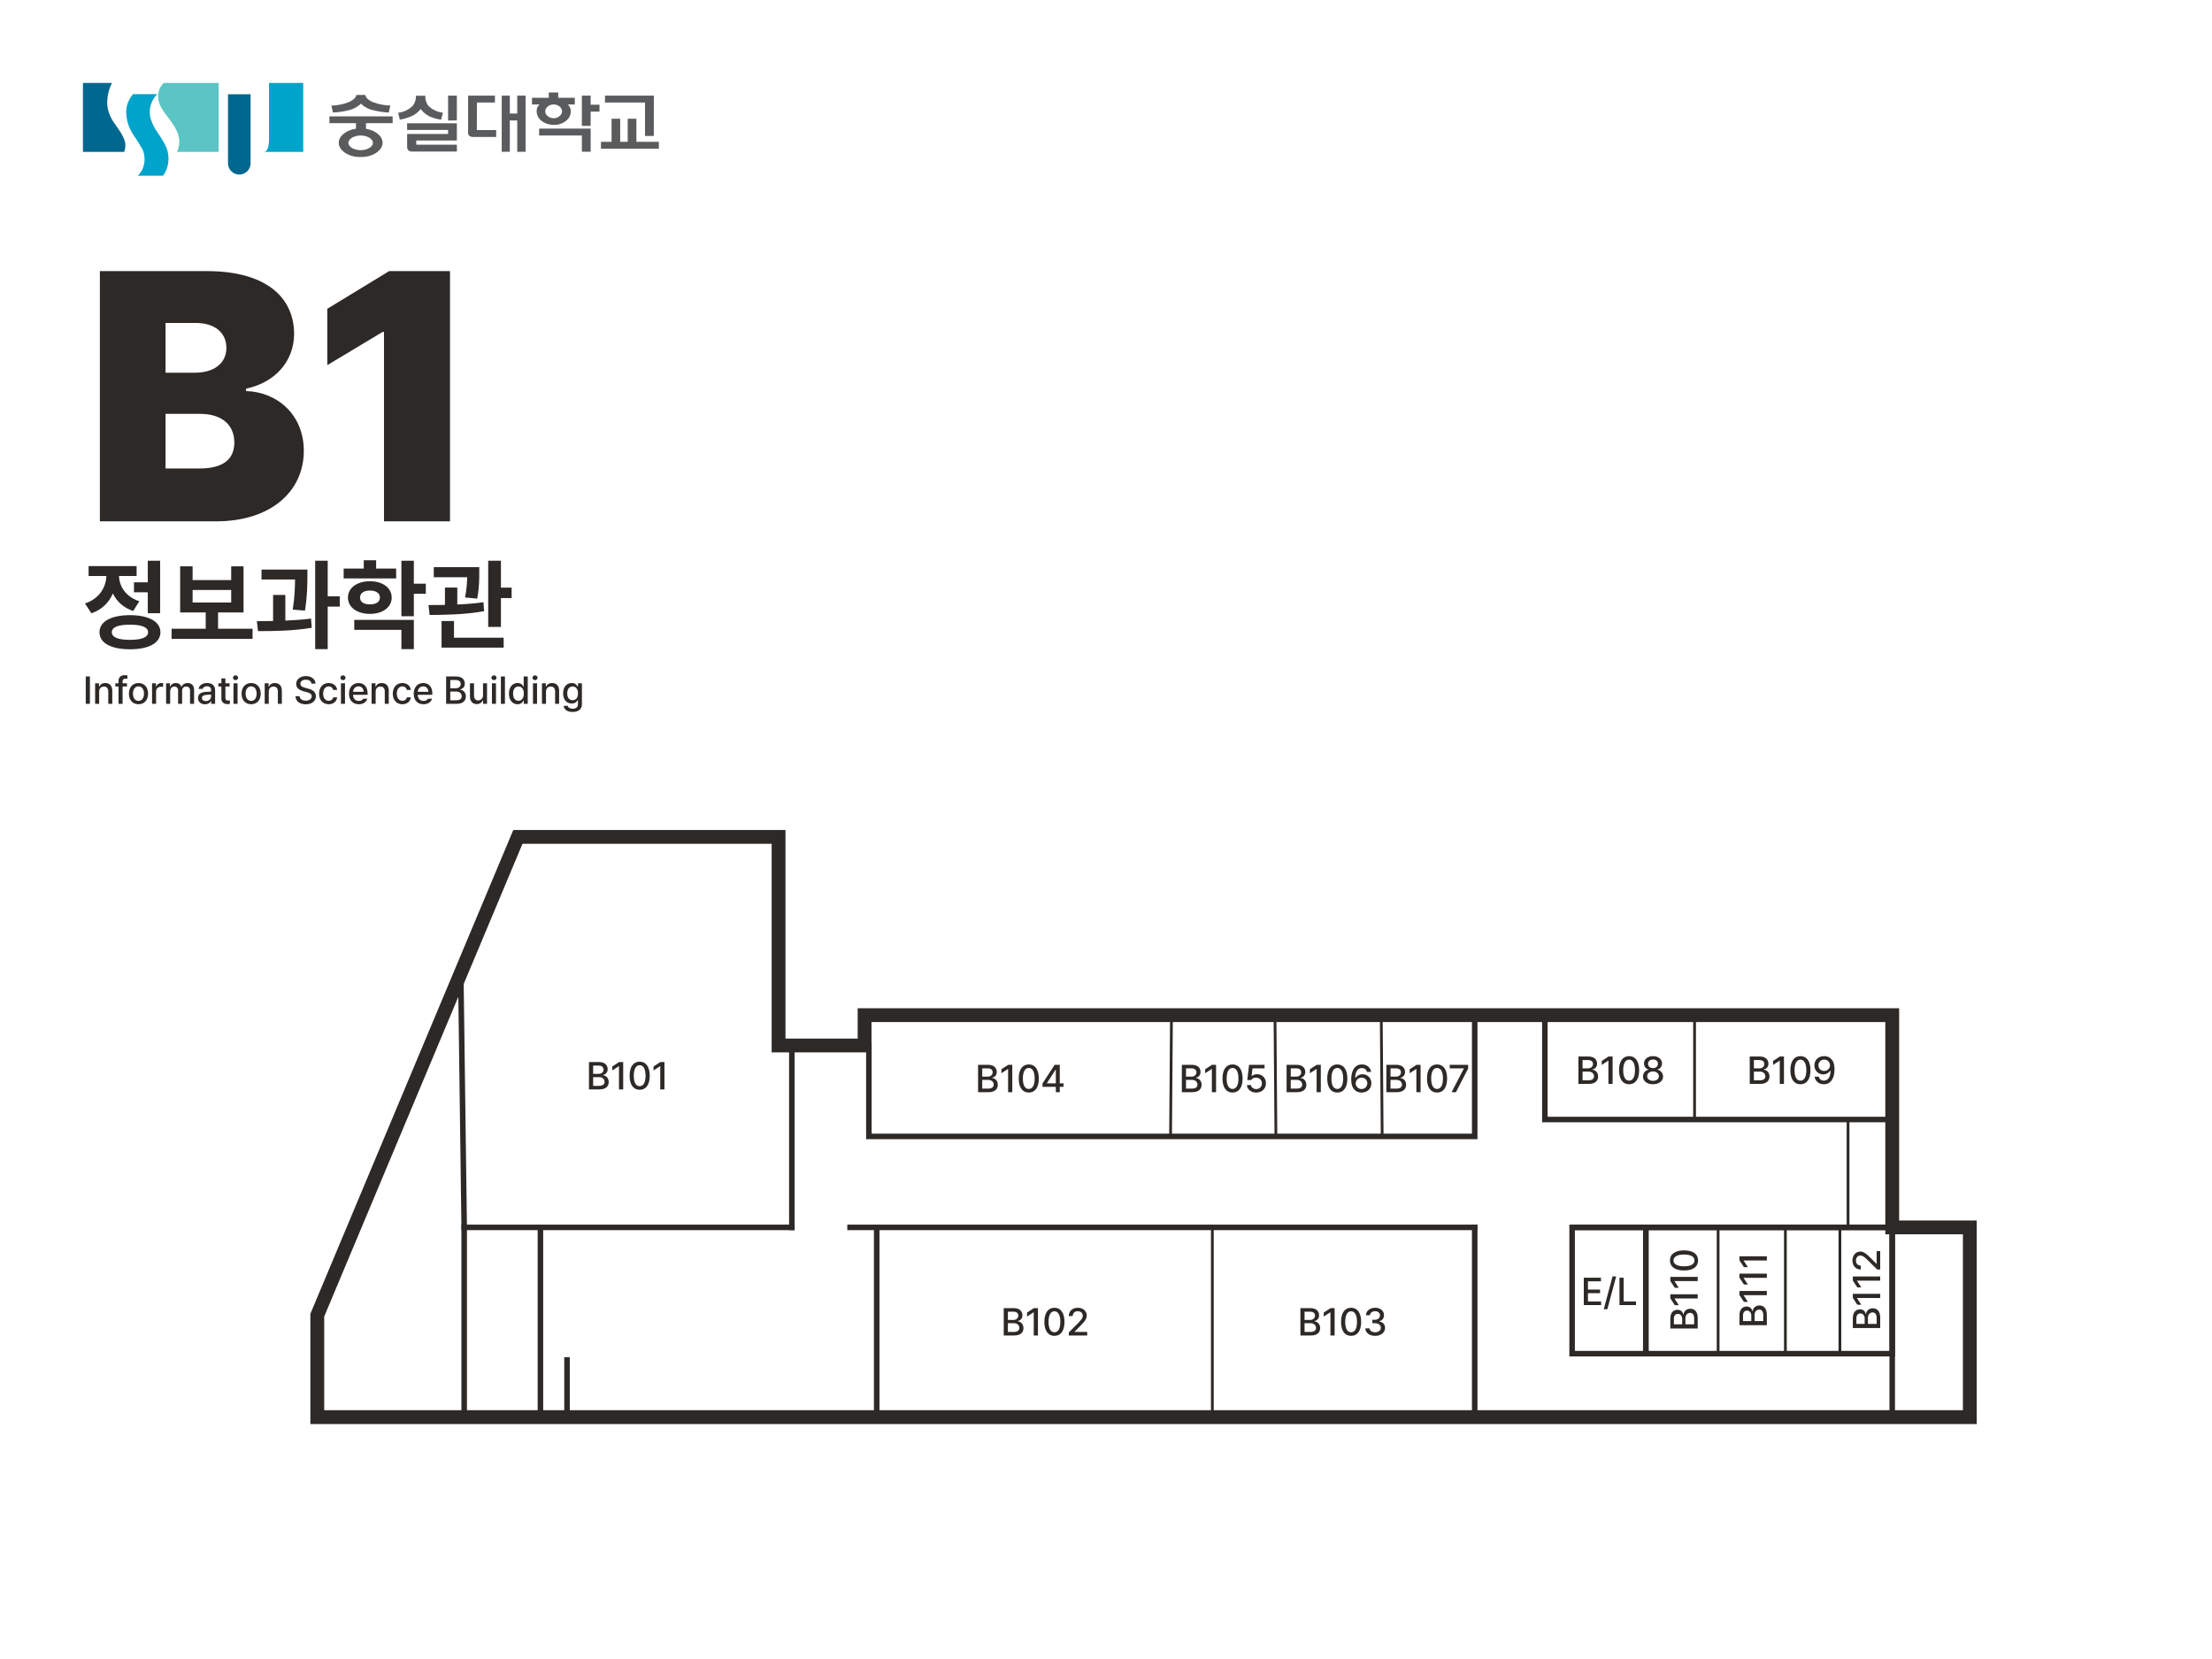 <svg width="800" height="600" viewBox="0 0 800 600" fill="none" xmlns="http://www.w3.org/2000/svg">
<path d="M312.69 367.15V378.11H281.58V302.68H187.3L114.75 475.66V512.52H712.41V443.9H684.35V367.15H312.69Z" stroke="#2D2926" stroke-width="5" stroke-miterlimit="10"/>
<path d="M684.35 443.9H568.58" stroke="#2D2926" stroke-width="2" stroke-miterlimit="10"/>
<path d="M205.07 490.84V510.59" stroke="#2D2926" stroke-width="2" stroke-miterlimit="10"/>
<path d="M595.23 443.9H568.58V489.57H595.23V443.9Z" stroke="#2D2926" stroke-width="2" stroke-miterlimit="10"/>
<path d="M684.35 443.9H595.23V489.57H684.35V443.9Z" stroke="#2D2926" stroke-width="2" stroke-miterlimit="10"/>
<path d="M712.41 443.9H684.35V512.51H712.41V443.9Z" stroke="#2D2926" stroke-width="2" stroke-miterlimit="10"/>
<path d="M166.65 351.91L167.88 443.9" stroke="#2D2926" stroke-width="2" stroke-miterlimit="10"/>
<path d="M167.88 443.9H286.38" stroke="#2D2926" stroke-width="2" stroke-miterlimit="10" stroke-linecap="square"/>
<path d="M286.38 378.11V443.9" stroke="#2D2926" stroke-width="2" stroke-miterlimit="10" stroke-linecap="square"/>
<path d="M195.45 443.9V512.52" stroke="#2D2926" stroke-width="2" stroke-miterlimit="10"/>
<path d="M167.88 443.9V512.52" stroke="#2D2926" stroke-width="2" stroke-miterlimit="10"/>
<path d="M533.35 367.15V411M314.24 411H533.35M314.24 411V378.12" stroke="#2D2926" stroke-width="2" stroke-miterlimit="10" stroke-linecap="square"/>
<path d="M533.35 443.9H307.44" stroke="#2D2926" stroke-width="2" stroke-miterlimit="10" stroke-linecap="square"/>
<path d="M317.07 443.9V512.52" stroke="#2D2926" stroke-width="2" stroke-miterlimit="10"/>
<path d="M533.35 443.9V512.52" stroke="#2D2926" stroke-width="2" stroke-miterlimit="10" stroke-linecap="square"/>
<path d="M558.72 367.15V404.89M558.72 404.89H684" stroke="#2D2926" stroke-width="2" stroke-miterlimit="10" stroke-linecap="square"/>
<path d="M423.68 367.15L423.35 411.03" stroke="#2D2926" stroke-miterlimit="10"/>
<path d="M461.12 367.15L461.45 411.03" stroke="#2D2926" stroke-miterlimit="10"/>
<path d="M499.55 367.15L499.88 411.03" stroke="#2D2926" stroke-miterlimit="10"/>
<path d="M612.86 367.15V404.89" stroke="#2D2926" stroke-miterlimit="10"/>
<path d="M621.38 443.9V489.57" stroke="#2D2926" stroke-miterlimit="10"/>
<path d="M645.71 443.9V489.57" stroke="#2D2926" stroke-miterlimit="10"/>
<path d="M665.42 443.9V489.57" stroke="#2D2926" stroke-miterlimit="10"/>
<path d="M668.37 404.89V443.9" stroke="#2D2926" stroke-miterlimit="10"/>
<path d="M438.46 443.9V512.52" stroke="#2D2926" stroke-miterlimit="10"/>
<path d="M213.012 394H216.799C219.109 394 220.148 392.852 220.148 391.334C220.148 389.803 219.082 388.941 218.098 388.887V388.791C219.007 388.559 219.766 387.937 219.766 386.699C219.766 385.229 218.747 384.102 216.635 384.102H213.012V394ZM214.516 392.715V389.557H216.717C217.906 389.557 218.658 390.315 218.658 391.266C218.658 392.086 218.084 392.708 216.662 392.715H214.516ZM214.516 388.381V385.387H216.539C217.722 385.387 218.289 386.002 218.289 386.822C218.289 387.772 217.51 388.374 216.512 388.381H214.516ZM225.385 384.102H223.908L221.447 385.715V387.15L223.812 385.605H223.867V394H225.385V384.102ZM231.346 394.137C233.636 394.137 234.976 392.291 234.982 389.051C234.976 385.831 233.615 383.965 231.346 383.965C229.069 383.965 227.709 385.831 227.709 389.051C227.709 392.291 229.056 394.137 231.346 394.137ZM229.213 389.051C229.213 386.59 230.013 385.243 231.346 385.236C232.672 385.243 233.479 386.59 233.479 389.051C233.479 391.519 232.679 392.838 231.346 392.838C230.006 392.838 229.206 391.519 229.213 389.051ZM240.301 384.102H238.824L236.363 385.715V387.15L238.729 385.605H238.783V394H240.301V384.102Z" fill="#2D2926"/>
<path d="M353.735 395H357.522C359.833 395 360.872 393.852 360.872 392.334C360.872 390.803 359.806 389.941 358.821 389.887V389.791C359.73 389.559 360.489 388.937 360.489 387.699C360.489 386.229 359.471 385.102 357.358 385.102H353.735V395ZM355.239 393.715V390.557H357.44C358.63 390.557 359.382 391.315 359.382 392.266C359.382 393.086 358.808 393.708 357.386 393.715H355.239ZM355.239 389.381V386.387H357.263C358.445 386.387 359.013 387.002 359.013 387.822C359.013 388.772 358.233 389.374 357.235 389.381H355.239ZM366.108 385.102H364.632L362.171 386.715V388.15L364.536 386.605H364.591V395H366.108V385.102ZM372.069 395.137C374.359 395.137 375.699 393.291 375.706 390.051C375.699 386.831 374.339 384.965 372.069 384.965C369.793 384.965 368.433 386.831 368.433 390.051C368.433 393.291 369.779 395.137 372.069 395.137ZM369.937 390.051C369.937 387.59 370.736 386.243 372.069 386.236C373.396 386.243 374.202 387.59 374.202 390.051C374.202 392.519 373.402 393.838 372.069 393.838C370.729 393.838 369.93 392.519 369.937 390.051ZM377.046 393.072H381.858V395H383.28V393.072H384.634V391.801H383.28V385.102H381.421L377.046 391.855V393.072ZM378.632 391.801V391.719L381.749 386.893H381.858V391.801H378.632Z" fill="#2D2926"/>
<path d="M427.434 395H431.221C433.531 395 434.57 393.852 434.57 392.334C434.57 390.803 433.504 389.941 432.52 389.887V389.791C433.429 389.559 434.188 388.937 434.188 387.699C434.188 386.229 433.169 385.102 431.057 385.102H427.434V395ZM428.938 393.715V390.557H431.139C432.328 390.557 433.08 391.315 433.08 392.266C433.08 393.086 432.506 393.708 431.084 393.715H428.938ZM428.938 389.381V386.387H430.961C432.144 386.387 432.711 387.002 432.711 387.822C432.711 388.772 431.932 389.374 430.934 389.381H428.938ZM439.807 385.102H438.33L435.869 386.715V388.15L438.234 386.605H438.289V395H439.807V385.102ZM445.768 395.137C448.058 395.137 449.397 393.291 449.404 390.051C449.397 386.831 448.037 384.965 445.768 384.965C443.491 384.965 442.131 386.831 442.131 390.051C442.131 393.291 443.478 395.137 445.768 395.137ZM443.635 390.051C443.635 387.59 444.435 386.243 445.768 386.236C447.094 386.243 447.9 387.59 447.9 390.051C447.9 392.519 447.101 393.838 445.768 393.838C444.428 393.838 443.628 392.519 443.635 390.051ZM454.326 395.137C456.391 395.137 457.854 393.735 457.854 391.787C457.854 389.88 456.479 388.499 454.613 388.492C453.861 388.499 453.164 388.766 452.754 389.162H452.658L452.986 386.387H457.348V385.102H451.742L451.1 390.611H452.521C452.856 390.003 453.465 389.736 454.258 389.736C455.502 389.75 456.391 390.625 456.391 391.828C456.391 393.004 455.529 393.872 454.326 393.879C453.328 393.872 452.521 393.257 452.439 392.416H450.977C451.045 393.995 452.453 395.137 454.326 395.137Z" fill="#2D2926"/>
<path d="M465.317 395H469.104C471.415 395 472.454 393.852 472.454 392.334C472.454 390.803 471.388 389.941 470.403 389.887V389.791C471.312 389.559 472.071 388.937 472.071 387.699C472.071 386.229 471.053 385.102 468.94 385.102H465.317V395ZM466.821 393.715V390.557H469.022C470.212 390.557 470.964 391.315 470.964 392.266C470.964 393.086 470.39 393.708 468.968 393.715H466.821ZM466.821 389.381V386.387H468.845C470.027 386.387 470.595 387.002 470.595 387.822C470.595 388.772 469.815 389.374 468.817 389.381H466.821ZM477.69 385.102H476.214L473.753 386.715V388.15L476.118 386.605H476.173V395H477.69V385.102ZM483.651 395.137C485.941 395.137 487.281 393.291 487.288 390.051C487.281 386.831 485.921 384.965 483.651 384.965C481.375 384.965 480.015 386.831 480.015 390.051C480.015 393.291 481.361 395.137 483.651 395.137ZM481.519 390.051C481.519 387.59 482.318 386.243 483.651 386.236C484.978 386.243 485.784 387.59 485.784 390.051C485.784 392.519 484.984 393.838 483.651 393.838C482.312 393.838 481.512 392.519 481.519 390.051ZM492.429 395.137C494.555 395.15 495.97 393.681 495.97 391.76C495.97 389.866 494.548 388.513 492.784 388.506C491.711 388.513 490.781 389.005 490.241 389.846H490.132C490.132 387.61 491.021 386.284 492.552 386.277C493.55 386.284 494.186 386.865 494.384 387.672H495.874C495.642 386.1 494.377 384.965 492.552 384.965C490.18 384.965 488.689 386.934 488.683 390.379C488.683 394.036 490.597 395.123 492.429 395.137ZM490.31 391.801C490.323 390.7 491.246 389.729 492.456 389.736C493.646 389.729 494.507 390.652 494.507 391.787C494.507 392.942 493.611 393.872 492.415 393.879C491.198 393.872 490.316 392.901 490.31 391.801Z" fill="#2D2926"/>
<path d="M501.398 395H505.186C507.496 395 508.535 393.852 508.535 392.334C508.535 390.803 507.469 389.941 506.484 389.887V389.791C507.394 389.559 508.152 388.937 508.152 387.699C508.152 386.229 507.134 385.102 505.021 385.102H501.398V395ZM502.902 393.715V390.557H505.104C506.293 390.557 507.045 391.315 507.045 392.266C507.045 393.086 506.471 393.708 505.049 393.715H502.902ZM502.902 389.381V386.387H504.926C506.108 386.387 506.676 387.002 506.676 387.822C506.676 388.772 505.896 389.374 504.898 389.381H502.902ZM513.771 385.102H512.295L509.834 386.715V388.15L512.199 386.605H512.254V395H513.771V385.102ZM519.732 395.137C522.022 395.137 523.362 393.291 523.369 390.051C523.362 386.831 522.002 384.965 519.732 384.965C517.456 384.965 516.096 386.831 516.096 390.051C516.096 393.291 517.442 395.137 519.732 395.137ZM517.6 390.051C517.6 387.59 518.399 386.243 519.732 386.236C521.059 386.243 521.865 387.59 521.865 390.051C521.865 392.519 521.065 393.838 519.732 393.838C518.393 393.838 517.593 392.519 517.6 390.051ZM524.996 395H526.568L530.971 386.441V385.102H524.312V386.387H529.412V386.469L524.996 395Z" fill="#2D2926"/>
<path d="M570.852 392H574.639C576.949 392 577.988 390.852 577.988 389.334C577.988 387.803 576.922 386.941 575.938 386.887V386.791C576.847 386.559 577.605 385.937 577.605 384.699C577.605 383.229 576.587 382.102 574.475 382.102H570.852V392ZM572.355 390.715V387.557H574.557C575.746 387.557 576.498 388.315 576.498 389.266C576.498 390.086 575.924 390.708 574.502 390.715H572.355ZM572.355 386.381V383.387H574.379C575.562 383.387 576.129 384.002 576.129 384.822C576.129 385.772 575.35 386.374 574.352 386.381H572.355ZM583.225 382.102H581.748L579.287 383.715V385.15L581.652 383.605H581.707V392H583.225V382.102ZM589.186 392.137C591.476 392.137 592.815 390.291 592.822 387.051C592.815 383.831 591.455 381.965 589.186 381.965C586.909 381.965 585.549 383.831 585.549 387.051C585.549 390.291 586.896 392.137 589.186 392.137ZM587.053 387.051C587.053 384.59 587.853 383.243 589.186 383.236C590.512 383.243 591.318 384.59 591.318 387.051C591.318 389.519 590.519 390.838 589.186 390.838C587.846 390.838 587.046 389.519 587.053 387.051ZM597.84 392.137C599.959 392.137 601.47 390.975 601.477 389.361C601.47 388.09 600.554 387.051 599.398 386.873V386.818C600.396 386.586 601.087 385.684 601.094 384.604C601.087 383.079 599.706 381.965 597.84 381.965C595.946 381.965 594.572 383.079 594.572 384.604C594.572 385.684 595.249 386.586 596.268 386.818V386.873C595.099 387.051 594.189 388.09 594.203 389.361C594.189 390.975 595.687 392.137 597.84 392.137ZM595.734 389.252C595.714 388.233 596.609 387.488 597.84 387.488C599.057 387.488 599.945 388.233 599.945 389.252C599.945 390.223 599.125 390.893 597.84 390.893C596.534 390.893 595.714 390.223 595.734 389.252ZM596.035 384.74C596.042 383.817 596.753 383.188 597.84 383.195C598.899 383.188 599.624 383.817 599.617 384.74C599.624 385.67 598.872 386.306 597.84 386.299C596.78 386.306 596.042 385.663 596.035 384.74Z" fill="#2D2926"/>
<path d="M632.817 392H636.604C638.915 392 639.954 390.852 639.954 389.334C639.954 387.803 638.888 386.941 637.903 386.887V386.791C638.812 386.559 639.571 385.937 639.571 384.699C639.571 383.229 638.553 382.102 636.44 382.102H632.817V392ZM634.321 390.715V387.557H636.522C637.712 387.557 638.464 388.315 638.464 389.266C638.464 390.086 637.89 390.708 636.468 390.715H634.321ZM634.321 386.381V383.387H636.345C637.527 383.387 638.095 384.002 638.095 384.822C638.095 385.772 637.315 386.374 636.317 386.381H634.321ZM645.19 382.102H643.714L641.253 383.715V385.15L643.618 383.605H643.673V392H645.19V382.102ZM651.151 392.137C653.441 392.137 654.781 390.291 654.788 387.051C654.781 383.831 653.421 381.965 651.151 381.965C648.875 381.965 647.515 383.831 647.515 387.051C647.515 390.291 648.861 392.137 651.151 392.137ZM649.019 387.051C649.019 384.59 649.818 383.243 651.151 383.236C652.478 383.243 653.284 384.59 653.284 387.051C653.284 389.519 652.484 390.838 651.151 390.838C649.812 390.838 649.012 389.519 649.019 387.051ZM659.751 381.965C657.598 381.951 656.196 383.428 656.196 385.314C656.196 387.208 657.618 388.568 659.396 388.568C660.462 388.568 661.392 388.062 661.925 387.229H662.048C662.034 389.491 661.139 390.817 659.614 390.824C658.616 390.817 657.974 390.236 657.769 389.402H656.278C656.518 391.009 657.789 392.137 659.614 392.137C661.986 392.137 663.483 390.168 663.483 386.695C663.477 383.072 661.569 381.979 659.751 381.965ZM657.659 385.287C657.652 384.152 658.555 383.223 659.751 383.223C660.961 383.223 661.843 384.2 661.843 385.273C661.843 386.367 660.92 387.345 659.724 387.338C658.521 387.345 657.666 386.436 657.659 385.287Z" fill="#2D2926"/>
<path d="M572.799 472H579.061V470.701H574.303V467.68H578.678V466.395H574.303V463.4H579.006V462.102H572.799V472ZM584.502 461.637H583.203L580.018 473.49H581.316L584.502 461.637ZM585.705 472H591.68V470.701H587.209V462.102H585.705V472Z" fill="#2D2926"/>
<path d="M614 480.459V476.672C614 474.361 612.852 473.322 611.334 473.322C609.803 473.322 608.941 474.389 608.887 475.373H608.791C608.559 474.464 607.937 473.705 606.699 473.705C605.229 473.705 604.102 474.724 604.102 476.836V480.459H614ZM612.715 478.955H609.557V476.754C609.557 475.564 610.315 474.812 611.266 474.812C612.086 474.812 612.708 475.387 612.715 476.809V478.955ZM608.381 478.955H605.387V476.932C605.387 475.749 606.002 475.182 606.822 475.182C607.772 475.182 608.374 475.961 608.381 476.959V478.955ZM604.102 468.086V469.562L605.715 472.023H607.15L605.605 469.658V469.604H614V468.086H604.102ZM604.102 461.811V463.287L605.715 465.748H607.15L605.605 463.383V463.328H614V461.811H604.102ZM614.137 455.85C614.137 453.56 612.291 452.22 609.051 452.213C605.831 452.22 603.965 453.58 603.965 455.85C603.965 458.126 605.831 459.486 609.051 459.486C612.291 459.486 614.137 458.14 614.137 455.85ZM609.051 457.982C606.59 457.982 605.243 457.183 605.236 455.85C605.243 454.523 606.59 453.717 609.051 453.717C611.519 453.717 612.838 454.517 612.838 455.85C612.838 457.189 611.519 457.989 609.051 457.982Z" fill="#2D2926"/>
<path d="M639 479.276V475.489C639 473.179 637.852 472.14 636.334 472.14C634.803 472.14 633.941 473.206 633.887 474.19H633.791C633.559 473.281 632.937 472.522 631.699 472.522C630.229 472.522 629.102 473.541 629.102 475.653V479.276H639ZM637.715 477.772H634.557V475.571C634.557 474.382 635.315 473.63 636.266 473.63C637.086 473.63 637.708 474.204 637.715 475.626V477.772ZM633.381 477.772H630.387V475.749C630.387 474.566 631.002 473.999 631.822 473.999C632.772 473.999 633.374 474.778 633.381 475.776V477.772ZM629.102 466.903V468.38L630.715 470.841H632.15L630.605 468.476V468.421H639V466.903H629.102ZM629.102 460.628V462.104L630.715 464.565H632.15L630.605 462.2V462.146H639V460.628H629.102ZM629.102 454.353V455.829L630.715 458.29H632.15L630.605 455.925V455.87H639V454.353H629.102Z" fill="#2D2926"/>
<path d="M680 480.302V476.515C680 474.204 678.852 473.165 677.334 473.165C675.803 473.165 674.941 474.231 674.887 475.216H674.791C674.559 474.307 673.937 473.548 672.699 473.548C671.229 473.548 670.102 474.566 670.102 476.679V480.302H680ZM678.715 478.798H675.557V476.597C675.557 475.407 676.315 474.655 677.266 474.655C678.086 474.655 678.708 475.229 678.715 476.651V478.798ZM674.381 478.798H671.387V476.774C671.387 475.592 672.002 475.024 672.822 475.024C673.772 475.024 674.374 475.804 674.381 476.802V478.798ZM670.102 467.929V469.405L671.715 471.866H673.15L671.605 469.501V469.446H680V467.929H670.102ZM670.102 461.653V463.13L671.715 465.591H673.15L671.605 463.226V463.171H680V461.653H670.102ZM680 459.138V452.479H678.715V457.046H678.633L676.596 455.036C674.771 453.177 673.889 452.657 672.781 452.644C671.175 452.657 669.965 453.977 669.965 455.884C669.965 457.771 671.161 459.151 672.973 459.138V457.716C671.92 457.709 671.223 457.012 671.223 455.911C671.223 454.872 671.845 454.079 672.822 454.079C673.69 454.079 674.319 454.619 675.447 455.706L678.906 459.138H680Z" fill="#2D2926"/>
<path d="M363.016 483H366.803C369.113 483 370.152 481.852 370.152 480.334C370.152 478.803 369.086 477.941 368.102 477.887V477.791C369.011 477.559 369.77 476.937 369.77 475.699C369.77 474.229 368.751 473.102 366.639 473.102H363.016V483ZM364.52 481.715V478.557H366.721C367.91 478.557 368.662 479.315 368.662 480.266C368.662 481.086 368.088 481.708 366.666 481.715H364.52ZM364.52 477.381V474.387H366.543C367.726 474.387 368.293 475.002 368.293 475.822C368.293 476.772 367.514 477.374 366.516 477.381H364.52ZM375.389 473.102H373.912L371.451 474.715V476.15L373.816 474.605H373.871V483H375.389V473.102ZM381.35 483.137C383.64 483.137 384.979 481.291 384.986 478.051C384.979 474.831 383.619 472.965 381.35 472.965C379.073 472.965 377.713 474.831 377.713 478.051C377.713 481.291 379.06 483.137 381.35 483.137ZM379.217 478.051C379.217 475.59 380.017 474.243 381.35 474.236C382.676 474.243 383.482 475.59 383.482 478.051C383.482 480.519 382.683 481.838 381.35 481.838C380.01 481.838 379.21 480.519 379.217 478.051ZM386.545 483H393.203V481.715H388.637V481.633L390.646 479.596C392.506 477.771 393.025 476.889 393.039 475.781C393.025 474.175 391.706 472.965 389.799 472.965C387.912 472.965 386.531 474.161 386.545 475.973H387.967C387.974 474.92 388.671 474.223 389.771 474.223C390.811 474.223 391.604 474.845 391.604 475.822C391.604 476.69 391.063 477.319 389.977 478.447L386.545 481.906V483Z" fill="#2D2926"/>
<path d="M470.311 483H474.098C476.408 483 477.447 481.852 477.447 480.334C477.447 478.803 476.381 477.941 475.396 477.887V477.791C476.306 477.559 477.064 476.937 477.064 475.699C477.064 474.229 476.046 473.102 473.934 473.102H470.311V483ZM471.814 481.715V478.557H474.016C475.205 478.557 475.957 479.315 475.957 480.266C475.957 481.086 475.383 481.708 473.961 481.715H471.814ZM471.814 477.381V474.387H473.838C475.021 474.387 475.588 475.002 475.588 475.822C475.588 476.772 474.809 477.374 473.811 477.381H471.814ZM482.684 473.102H481.207L478.746 474.715V476.15L481.111 474.605H481.166V483H482.684V473.102ZM488.645 483.137C490.935 483.137 492.274 481.291 492.281 478.051C492.274 474.831 490.914 472.965 488.645 472.965C486.368 472.965 485.008 474.831 485.008 478.051C485.008 481.291 486.354 483.137 488.645 483.137ZM486.512 478.051C486.512 475.59 487.312 474.243 488.645 474.236C489.971 474.243 490.777 475.59 490.777 478.051C490.777 480.519 489.978 481.838 488.645 481.838C487.305 481.838 486.505 480.519 486.512 478.051ZM497.354 483.137C499.404 483.137 500.929 481.927 500.922 480.279C500.929 479.028 500.143 478.119 498.789 477.928V477.859C499.855 477.593 500.553 476.786 500.539 475.658C500.553 474.195 499.329 472.965 497.381 472.965C495.535 472.965 494.045 474.059 494.004 475.672H495.453C495.487 474.776 496.376 474.223 497.367 474.223C498.413 474.223 499.09 474.838 499.09 475.74C499.09 476.69 498.304 477.319 497.176 477.312H496.328V478.543H497.176C498.591 478.55 499.404 479.247 499.404 480.225C499.404 481.188 498.536 481.838 497.34 481.838C496.232 481.838 495.371 481.284 495.316 480.416H493.785C493.847 482.036 495.303 483.137 497.354 483.137Z" fill="#2D2926"/>
<g clip-path="url(#clip0_12_2)">
<path d="M119.14 44.55H128.74V46.55C125.39 46.99 122.51 49.09 122.51 51.63C122.51 54.47 126.13 56.77 129.98 56.77H130.89C134.74 56.77 138.36 54.47 138.36 51.63C138.36 49.14 135.6 47.06 132.36 46.58V44.55H142V42.1H119.14V44.55ZM134.87 51.67C134.87 53.24 132.56 54.32 130.44 54.32C128.32 54.32 126 53.24 126 51.67C126 50.1 128.31 49 130.44 49C132.57 49 134.87 50.08 134.87 51.67Z" fill="#5A5B5D"/>
<path d="M162.06 43.59L165.23 43.55V34.59H162.06V43.59Z" fill="#5A5B5D"/>
<path d="M147.24 47H162.06V48.45H147.24V53C147.218 53.253 147.248 53.508 147.329 53.749C147.41 53.99 147.54 54.212 147.71 54.4C148.122 54.695 148.624 54.837 149.13 54.8H165.23V52.33H150.55V50.82H165.23V44.59H147.23L147.24 47Z" fill="#5A5B5D"/>
<path d="M213.62 34.59H210.44V45.53H213.6L213.62 40.37H216.81V37.87H213.62V34.59Z" fill="#5A5B5D"/>
<path d="M194.99 49H210.44V54.86L213.62 54.87V46.51H194.99V49Z" fill="#5A5B5D"/>
<path d="M194.09 40.19C194.087 40.904 194.26 41.607 194.593 42.239C194.926 42.87 195.409 43.41 196 43.81C197.254 44.728 198.777 45.203 200.33 45.16C201.857 45.211 203.354 44.734 204.57 43.81C205.154 43.405 205.629 42.864 205.955 42.233C206.281 41.602 206.448 40.9 206.44 40.19C206.432 39.743 206.337 39.301 206.16 38.89C205.962 38.48 205.698 38.105 205.38 37.78H207.89V35.38H201.89V33.44H198.47V35.38H192.4V37.78H195.13C194.79 38.094 194.515 38.471 194.32 38.89C194.155 39.303 194.077 39.745 194.09 40.19V40.19ZM198.09 38.49C198.703 38.02 199.457 37.77 200.23 37.78C200.99 37.772 201.731 38.022 202.33 38.49C202.618 38.695 202.853 38.965 203.018 39.278C203.183 39.59 203.273 39.937 203.28 40.29C203.269 40.631 203.177 40.965 203.012 41.264C202.847 41.563 202.613 41.819 202.33 42.01C201.744 42.506 200.998 42.773 200.23 42.76C199.45 42.775 198.69 42.509 198.09 42.01C197.816 41.813 197.591 41.555 197.433 41.257C197.276 40.958 197.189 40.627 197.18 40.29C197.19 39.937 197.281 39.592 197.446 39.28C197.611 38.968 197.845 38.698 198.13 38.49H198.09Z" fill="#5A5B5D"/>
<path d="M187.07 41.06H184.38V34.59H181.45V54.91L184.38 54.88V43.56H187.07V54.91L190.09 54.88V34.59H187.07V41.06Z" fill="#5A5B5D"/>
<path d="M172.49 37.08H179V34.59H169.3V48C169.279 48.243 169.323 48.487 169.429 48.707C169.534 48.927 169.697 49.115 169.9 49.25C170.336 49.479 170.829 49.58 171.32 49.54H179.45V47.04H172.45L172.49 37.08Z" fill="#5A5B5D"/>
<path d="M233.28 49.18L236.46 49.16L236.47 34.59H218.8V37.08H233.28V49.18Z" fill="#5A5B5D"/>
<path d="M230.16 51.29V42.94H227.02V51.29H224.3V42.94H221.18V51.29H217.34V53.78H238.29V51.29H230.16Z" fill="#5A5B5D"/>
<path d="M125.79 39.93C127.576 39.595 129.227 38.747 130.54 37.49C131.832 38.751 133.473 39.594 135.25 39.91C137.001 40.362 138.794 40.631 140.6 40.71L141.16 38.17C139.112 38.122 137.085 37.74 135.16 37.04C133.4 36.39 132.16 35.3 132.16 34.35H128.86C128.86 35.2 127.63 36.35 125.86 37.04C123.941 37.765 121.911 38.154 119.86 38.19V38.19L120.42 40.68C122.232 40.628 124.033 40.377 125.79 39.93V39.93Z" fill="#5A5B5D"/>
<path d="M152.15 39.43C152.975 40.542 154.047 41.449 155.28 42.08C156.64 42.679 158.077 43.083 159.55 43.28L160.17 40.75C158.145 40.534 156.258 39.622 154.83 38.17C154.105 37.134 153.752 35.882 153.83 34.62H150.42C150.488 35.898 150.11 37.16 149.35 38.19C147.92 39.646 146.029 40.561 144 40.78V40.78L144.6 43.25C146.025 43.037 147.417 42.641 148.74 42.07C150.077 41.485 151.249 40.578 152.15 39.43V39.43Z" fill="#5A5B5D"/>
<path d="M58.9 63.55H49.78C49.88 63.55 50.22 63.11 50.3 63.02C50.48 62.824 50.647 62.617 50.8 62.4C51.193 61.865 51.507 61.275 51.73 60.65C52.519 58.531 52.465 56.19 51.58 54.11C50.56 52.249 49.431 50.449 48.2 48.72C46.435 46.099 45.542 42.988 45.65 39.83C45.847 37.694 46.708 35.673 48.11 34.05H56.89C55.701 35.203 54.854 36.662 54.441 38.266C54.028 39.87 54.066 41.556 54.55 43.14C55.159 44.964 56.05 46.681 57.19 48.23C58.247 49.725 59.187 51.3 60 52.94C60.9 54.981 61.158 57.248 60.74 59.44C60.539 60.489 60.178 61.501 59.67 62.44C59.54 62.61 59.1 63.55 58.9 63.55Z" fill="#00A3C9"/>
<path d="M64 54.94H79.09V30H59.18C58.324 30.862 57.709 31.933 57.399 33.108C57.088 34.282 57.092 35.518 57.41 36.69C57.93 38.82 59.47 40.69 60.84 42.55C63.02 45.44 65.4 48.7 64.73 52.55C64.617 53.381 64.371 54.188 64 54.94V54.94Z" fill="#5AC5C4"/>
<path d="M30 30V54.94H44.89C45.494 53.459 45.494 51.801 44.89 50.32C43.45 46.8 41.11 44.9 39.81 41.84C38.56 38.93 38.42 36.28 39.48 32.46C39.762 31.62 40.096 30.798 40.48 30L30 30Z" fill="#00678F"/>
<path d="M109.66 30H97.3V49.78C97.3 49.88 97.3 50.36 97.3 50.85C97.17 53.95 96.44 54.57 95.67 54.94H109.67L109.66 30Z" fill="#00A3C9"/>
<path d="M82.46 34.08V59.2C82.501 60.25 82.944 61.243 83.697 61.975C84.45 62.707 85.457 63.121 86.507 63.132C87.557 63.142 88.571 62.748 89.339 62.031C90.106 61.314 90.569 60.329 90.63 59.28V34.08H82.46Z" fill="#00678F"/>
</g>
<path d="M36.125 188.55H78.125C97.875 188.55 109.875 177.8 109.875 163.05C109.875 150.112 100.438 141.8 89 141.425V140.55C99.312 138.425 106.312 130.8 106.375 120.8C106.312 106.987 95.5 98.05 74.875 98.05H36.125V188.55ZM59.875 169.425V149.675H72.375C80 149.675 84.75 153.487 84.75 160.05C84.75 166.175 80.562 169.487 72 169.425H59.875ZM59.875 134.8V116.8H70.875C77.312 116.8 81.875 120.05 81.875 125.8C81.875 131.55 77.188 134.8 70.5 134.8H59.875ZM162.75 98.05H140.75L118.375 111.675V132.05L138.375 120.05H138.875V188.55H162.75V98.05Z" fill="#2D2926"/>
<path d="M57.914 202.792H53.449V210.597H48.457V214.218H53.449V221.777H57.914V202.792ZM30.738 218.261L33.059 221.812C36.855 220.511 39.422 217.892 40.828 214.64C42.217 217.505 44.66 219.825 48.176 220.968L50.391 217.452C45.416 215.8 43.131 212.038 43.043 208.312H49.406V204.726H32.039V208.312H38.473C38.367 212.32 35.977 216.503 30.738 218.261ZM35.977 228.667C35.977 232.552 40.16 234.82 46.98 234.82C53.818 234.82 58.002 232.552 58.02 228.667C58.002 224.782 53.818 222.497 46.98 222.48C40.16 222.497 35.977 224.782 35.977 228.667ZM40.441 228.667C40.441 226.821 42.744 225.907 46.98 225.925C51.234 225.907 53.537 226.821 53.555 228.667C53.537 230.495 51.234 231.409 46.98 231.409C42.744 231.409 40.441 230.495 40.441 228.667ZM91.348 227.402H78.867V221.495H88.078V204.831H83.613V209.788H69.656V204.831H65.156V221.495H74.402V227.402H62.062V231.058H91.348V227.402ZM69.656 217.909V213.374H83.613V217.909H69.656ZM111.176 205.991H94.582V209.577H106.711C106.676 212.407 106.605 215.835 105.867 220.476L110.297 220.827C111.141 215.501 111.141 211.564 111.176 208.558V205.991ZM92.894 224.659L93.316 228.245C98.924 228.28 106.166 228.157 112.758 227.05L112.477 223.71C109.523 224.097 106.342 224.325 103.195 224.448V215.167H98.766V224.589C96.691 224.642 94.688 224.659 92.894 224.659ZM113.988 234.784H118.523V219.386H122.883V215.659H118.523V202.792H113.988V234.784ZM143.273 205.64H136.031V202.616H131.566V205.64H124.289V209.191H143.273V205.64ZM125.836 216.116C125.836 219.632 129.141 222.005 133.781 222.023C138.439 222.005 141.656 219.632 141.656 216.116C141.656 212.601 138.439 210.228 133.781 210.21C129.141 210.228 125.836 212.601 125.836 216.116ZM128.121 227.788H145.172V234.784H149.672V224.202H128.121V227.788ZM130.23 216.116C130.213 214.464 131.637 213.585 133.781 213.585C135.943 213.585 137.402 214.464 137.402 216.116C137.402 217.751 135.943 218.595 133.781 218.577C131.637 218.595 130.213 217.751 130.23 216.116ZM145.172 222.866H149.672V214.745H153.996V211.089H149.672V202.792H145.172V222.866ZM173.332 205.112H156.879V208.769H168.955C168.92 210.685 168.779 213.023 168.199 216.081L172.594 216.503C173.332 212.53 173.332 209.331 173.332 207.116V205.112ZM154.98 218.823L155.367 222.409C160.939 222.392 168.428 222.269 175.09 221.038L174.844 217.804C171.838 218.243 168.586 218.489 165.387 218.63V212.495H160.922V218.771C158.795 218.823 156.773 218.823 154.98 218.823ZM159.691 234.222H182.156V230.636H164.191V224.589H159.691V234.222ZM176.566 226.734H181.172V216.292H185.039V212.53H181.172V202.792H176.566V226.734Z" fill="#2D2926"/>
<path d="M32.516 244.652H31.012V254.55H32.516V244.652ZM35.865 250.148C35.865 248.965 36.583 248.288 37.588 248.288C38.572 248.288 39.153 248.931 39.16 250.011V254.55H40.609V249.833C40.616 247.994 39.605 247.03 38.08 247.03C36.973 247.03 36.241 247.543 35.893 248.343H35.81V247.126H34.402V254.55H35.865V250.148ZM45.928 247.126H44.328V246.484C44.328 245.759 44.69 245.445 45.463 245.445C45.593 245.445 45.805 245.458 46.078 245.499V244.282C45.791 244.228 45.429 244.187 45.08 244.187C43.72 244.187 42.872 244.939 42.865 246.265V247.126H41.717V248.288H42.865V254.55H44.328V248.288H45.928V247.126ZM50.098 254.7C52.19 254.7 53.557 253.169 53.557 250.872C53.557 248.562 52.19 247.03 50.098 247.03C47.992 247.03 46.618 248.562 46.625 250.872C46.618 253.169 47.992 254.7 50.098 254.7ZM48.088 250.872C48.088 249.45 48.737 248.24 50.098 248.234C51.438 248.24 52.08 249.45 52.08 250.872C52.08 252.287 51.438 253.484 50.098 253.484C48.737 253.484 48.088 252.287 48.088 250.872ZM54.992 254.55H56.455V250.025C56.455 249.054 57.207 248.35 58.219 248.357C58.52 248.35 58.861 248.411 58.984 248.439V247.044C58.834 247.03 58.547 247.01 58.369 247.017C57.501 247.01 56.756 247.509 56.482 248.302H56.4V247.126H54.992V254.55ZM60.078 254.55H61.541V249.97C61.541 248.972 62.238 248.288 63.059 248.288C63.858 248.288 64.412 248.815 64.412 249.628V254.55H65.861V249.82C65.861 248.931 66.401 248.288 67.338 248.288C68.103 248.288 68.732 248.705 68.732 249.71V254.55H70.195V249.573C70.189 247.871 69.238 247.03 67.898 247.03C66.825 247.03 66.019 247.543 65.67 248.343H65.588C65.273 247.516 64.583 247.03 63.592 247.03C62.614 247.03 61.883 247.516 61.568 248.343H61.486V247.126H60.078V254.55ZM71.617 252.458C71.61 253.907 72.711 254.714 74.119 254.714C75.35 254.714 76.033 254.092 76.32 253.538H76.375V254.55H77.797V249.614C77.79 247.461 76.067 247.03 74.885 247.03C73.128 247.03 71.98 247.919 71.85 249.15H73.299C73.449 248.603 73.969 248.206 74.83 248.206C75.821 248.206 76.341 248.692 76.334 249.532L76.341 250.127C75.999 250.141 74.885 250.202 74.393 250.23C73.053 250.325 71.61 250.763 71.617 252.458ZM73.039 252.472C73.039 251.74 73.641 251.378 74.598 251.31C74.946 251.289 76.006 251.214 76.341 251.194L76.348 251.87C76.348 252.752 75.637 253.545 74.447 253.552C73.627 253.545 73.039 253.183 73.039 252.472ZM83.033 247.126H81.516V245.349H80.066V247.126H78.973V248.288H80.066V252.663C80.053 254.017 81.085 254.646 82.227 254.646C82.63 254.646 82.944 254.618 83.143 254.591V253.32C82.938 253.34 82.616 253.361 82.404 253.361C81.933 253.354 81.522 253.203 81.516 252.362V248.288H83.033V247.126ZM84.455 254.55H85.918V247.126H84.455V254.55ZM84.264 245.116C84.27 245.595 84.688 245.985 85.193 245.978C85.692 245.985 86.109 245.595 86.109 245.116C86.109 244.638 85.692 244.255 85.193 244.255C84.688 244.255 84.27 244.638 84.264 245.116ZM90.84 254.7C92.932 254.7 94.299 253.169 94.299 250.872C94.299 248.562 92.932 247.03 90.84 247.03C88.734 247.03 87.36 248.562 87.367 250.872C87.36 253.169 88.734 254.7 90.84 254.7ZM88.83 250.872C88.83 249.45 89.48 248.24 90.84 248.234C92.18 248.24 92.822 249.45 92.822 250.872C92.822 252.287 92.18 253.484 90.84 253.484C89.48 253.484 88.83 252.287 88.83 250.872ZM97.197 250.148C97.197 248.965 97.915 248.288 98.92 248.288C99.904 248.288 100.485 248.931 100.492 250.011V254.55H101.941V249.833C101.948 247.994 100.937 247.03 99.412 247.03C98.305 247.03 97.573 247.543 97.225 248.343H97.143V247.126H95.734V254.55H97.197V250.148ZM112.646 247.263H114.109C114.062 245.663 112.66 244.515 110.65 244.515C108.647 244.515 107.13 245.65 107.123 247.359C107.13 248.739 108.114 249.546 109.707 249.984L110.883 250.298C111.929 250.578 112.749 250.927 112.756 251.788C112.749 252.759 111.833 253.395 110.568 253.402C109.413 253.395 108.456 252.882 108.367 251.802H106.863C106.959 253.607 108.354 254.714 110.568 254.714C112.906 254.714 114.239 253.49 114.246 251.816C114.239 250.025 112.653 249.334 111.389 249.027L110.432 248.767C109.646 248.582 108.627 248.213 108.627 247.277C108.634 246.436 109.399 245.814 110.609 245.814C111.744 245.814 112.551 246.34 112.646 247.263ZM118.881 254.7C120.631 254.7 121.772 253.641 121.93 252.198H120.508C120.323 252.998 119.708 253.463 118.881 253.456C117.657 253.463 116.871 252.458 116.871 250.831C116.871 249.252 117.678 248.254 118.881 248.247C119.804 248.254 120.357 248.835 120.508 249.532H121.93C121.772 248.029 120.549 247.03 118.854 247.03C116.762 247.03 115.401 248.61 115.408 250.872C115.401 253.108 116.714 254.7 118.881 254.7ZM123.311 254.55H124.773V247.126H123.311V254.55ZM123.119 245.116C123.126 245.595 123.543 245.985 124.049 245.978C124.548 245.985 124.965 245.595 124.965 245.116C124.965 244.638 124.548 244.255 124.049 244.255C123.543 244.255 123.126 244.638 123.119 245.116ZM129.75 254.7C131.384 254.7 132.525 253.894 132.854 252.691H131.377C131.131 253.142 130.591 253.497 129.764 253.497C128.547 253.497 127.713 252.697 127.672 251.282H132.949V250.763C132.949 248.076 131.343 247.03 129.654 247.03C127.583 247.03 126.216 248.603 126.223 250.886C126.216 253.19 127.562 254.7 129.75 254.7ZM127.679 250.189C127.74 249.143 128.499 248.227 129.668 248.234C130.782 248.227 131.514 249.061 131.514 250.189H127.679ZM135.861 250.148C135.861 248.965 136.579 248.288 137.584 248.288C138.568 248.288 139.149 248.931 139.156 250.011V254.55H140.605V249.833C140.612 247.994 139.601 247.03 138.076 247.03C136.969 247.03 136.237 247.543 135.889 248.343H135.807V247.126H134.398V254.55H135.861V250.148ZM145.527 254.7C147.277 254.7 148.419 253.641 148.576 252.198H147.154C146.97 252.998 146.354 253.463 145.527 253.456C144.304 253.463 143.518 252.458 143.518 250.831C143.518 249.252 144.324 248.254 145.527 248.247C146.45 248.254 147.004 248.835 147.154 249.532H148.576C148.419 248.029 147.195 247.03 145.5 247.03C143.408 247.03 142.048 248.61 142.055 250.872C142.048 253.108 143.36 254.7 145.527 254.7ZM153.156 254.7C154.79 254.7 155.932 253.894 156.26 252.691H154.783C154.537 253.142 153.997 253.497 153.17 253.497C151.953 253.497 151.119 252.697 151.078 251.282H156.355V250.763C156.355 248.076 154.749 247.03 153.061 247.03C150.989 247.03 149.622 248.603 149.629 250.886C149.622 253.19 150.969 254.7 153.156 254.7ZM151.085 250.189C151.146 249.143 151.905 248.227 153.074 248.234C154.188 248.227 154.92 249.061 154.92 250.189H151.085ZM161.346 254.55H165.133C167.443 254.55 168.482 253.402 168.482 251.884C168.482 250.353 167.416 249.491 166.432 249.437V249.341C167.341 249.109 168.1 248.487 168.1 247.249C168.1 245.779 167.081 244.652 164.969 244.652H161.346V254.55ZM162.85 253.265V250.107H165.051C166.24 250.107 166.992 250.865 166.992 251.816C166.992 252.636 166.418 253.258 164.996 253.265H162.85ZM162.85 248.931V245.937H164.873C166.056 245.937 166.623 246.552 166.623 247.372C166.623 248.322 165.844 248.924 164.846 248.931H162.85ZM174.689 251.46C174.689 252.725 173.753 253.32 172.939 253.32C172.051 253.32 171.436 252.677 171.436 251.665V247.126H169.973V251.843C169.973 253.682 170.984 254.646 172.42 254.646C173.534 254.646 174.293 254.058 174.635 253.265H174.717V254.55H176.139V247.126H174.689V251.46ZM177.916 254.55H179.379V247.126H177.916V254.55ZM177.725 245.116C177.731 245.595 178.148 245.985 178.654 245.978C179.153 245.985 179.57 245.595 179.57 245.116C179.57 244.638 179.153 244.255 178.654 244.255C178.148 244.255 177.731 244.638 177.725 245.116ZM182.619 244.652H181.156V254.55H182.619V244.652ZM187.172 254.7C188.525 254.694 189.059 253.873 189.332 253.388H189.441V254.55H190.863V244.652H189.4V248.329H189.332C189.065 247.864 188.566 247.03 187.186 247.03C185.401 247.03 184.068 248.439 184.068 250.859C184.068 253.251 185.381 254.694 187.172 254.7ZM185.559 250.831C185.552 249.368 186.208 248.268 187.5 248.275C188.758 248.268 189.441 249.286 189.441 250.831C189.441 252.39 188.744 253.449 187.5 253.456C186.222 253.449 185.552 252.321 185.559 250.831ZM192.764 254.55H194.227V247.126H192.764V254.55ZM192.572 245.116C192.579 245.595 192.996 245.985 193.502 245.978C194.001 245.985 194.418 245.595 194.418 245.116C194.418 244.638 194.001 244.255 193.502 244.255C192.996 244.255 192.579 244.638 192.572 245.116ZM197.467 250.148C197.467 248.965 198.185 248.288 199.189 248.288C200.174 248.288 200.755 248.931 200.762 250.011V254.55H202.211V249.833C202.218 247.994 201.206 247.03 199.682 247.03C198.574 247.03 197.843 247.543 197.494 248.343H197.412V247.126H196.004V254.55H197.467V250.148ZM207.105 257.489C209.02 257.489 210.462 256.621 210.455 254.714V247.126H209.033V248.329H208.938C208.664 247.864 208.158 247.03 206.777 247.03C204.993 247.03 203.66 248.391 203.66 250.763C203.66 253.135 205.014 254.441 206.764 254.441C208.131 254.441 208.664 253.675 208.924 253.196H209.02V254.659C209.013 255.815 208.281 256.32 207.119 256.314C206.155 256.32 205.499 255.979 205.355 255.275H203.865C203.995 256.662 205.232 257.489 207.105 257.489ZM205.15 250.79C205.144 249.368 205.8 248.268 207.092 248.275C208.35 248.268 209.033 249.286 209.033 250.79C209.033 252.321 208.336 253.231 207.092 253.237C205.813 253.231 205.144 252.246 205.15 250.79Z" fill="#2D2926"/>
<defs>
<clipPath id="clip0_12_2">
<rect width="208.29" height="33.55" fill="white" transform="translate(30 30)"/>
</clipPath>
</defs>
</svg>
